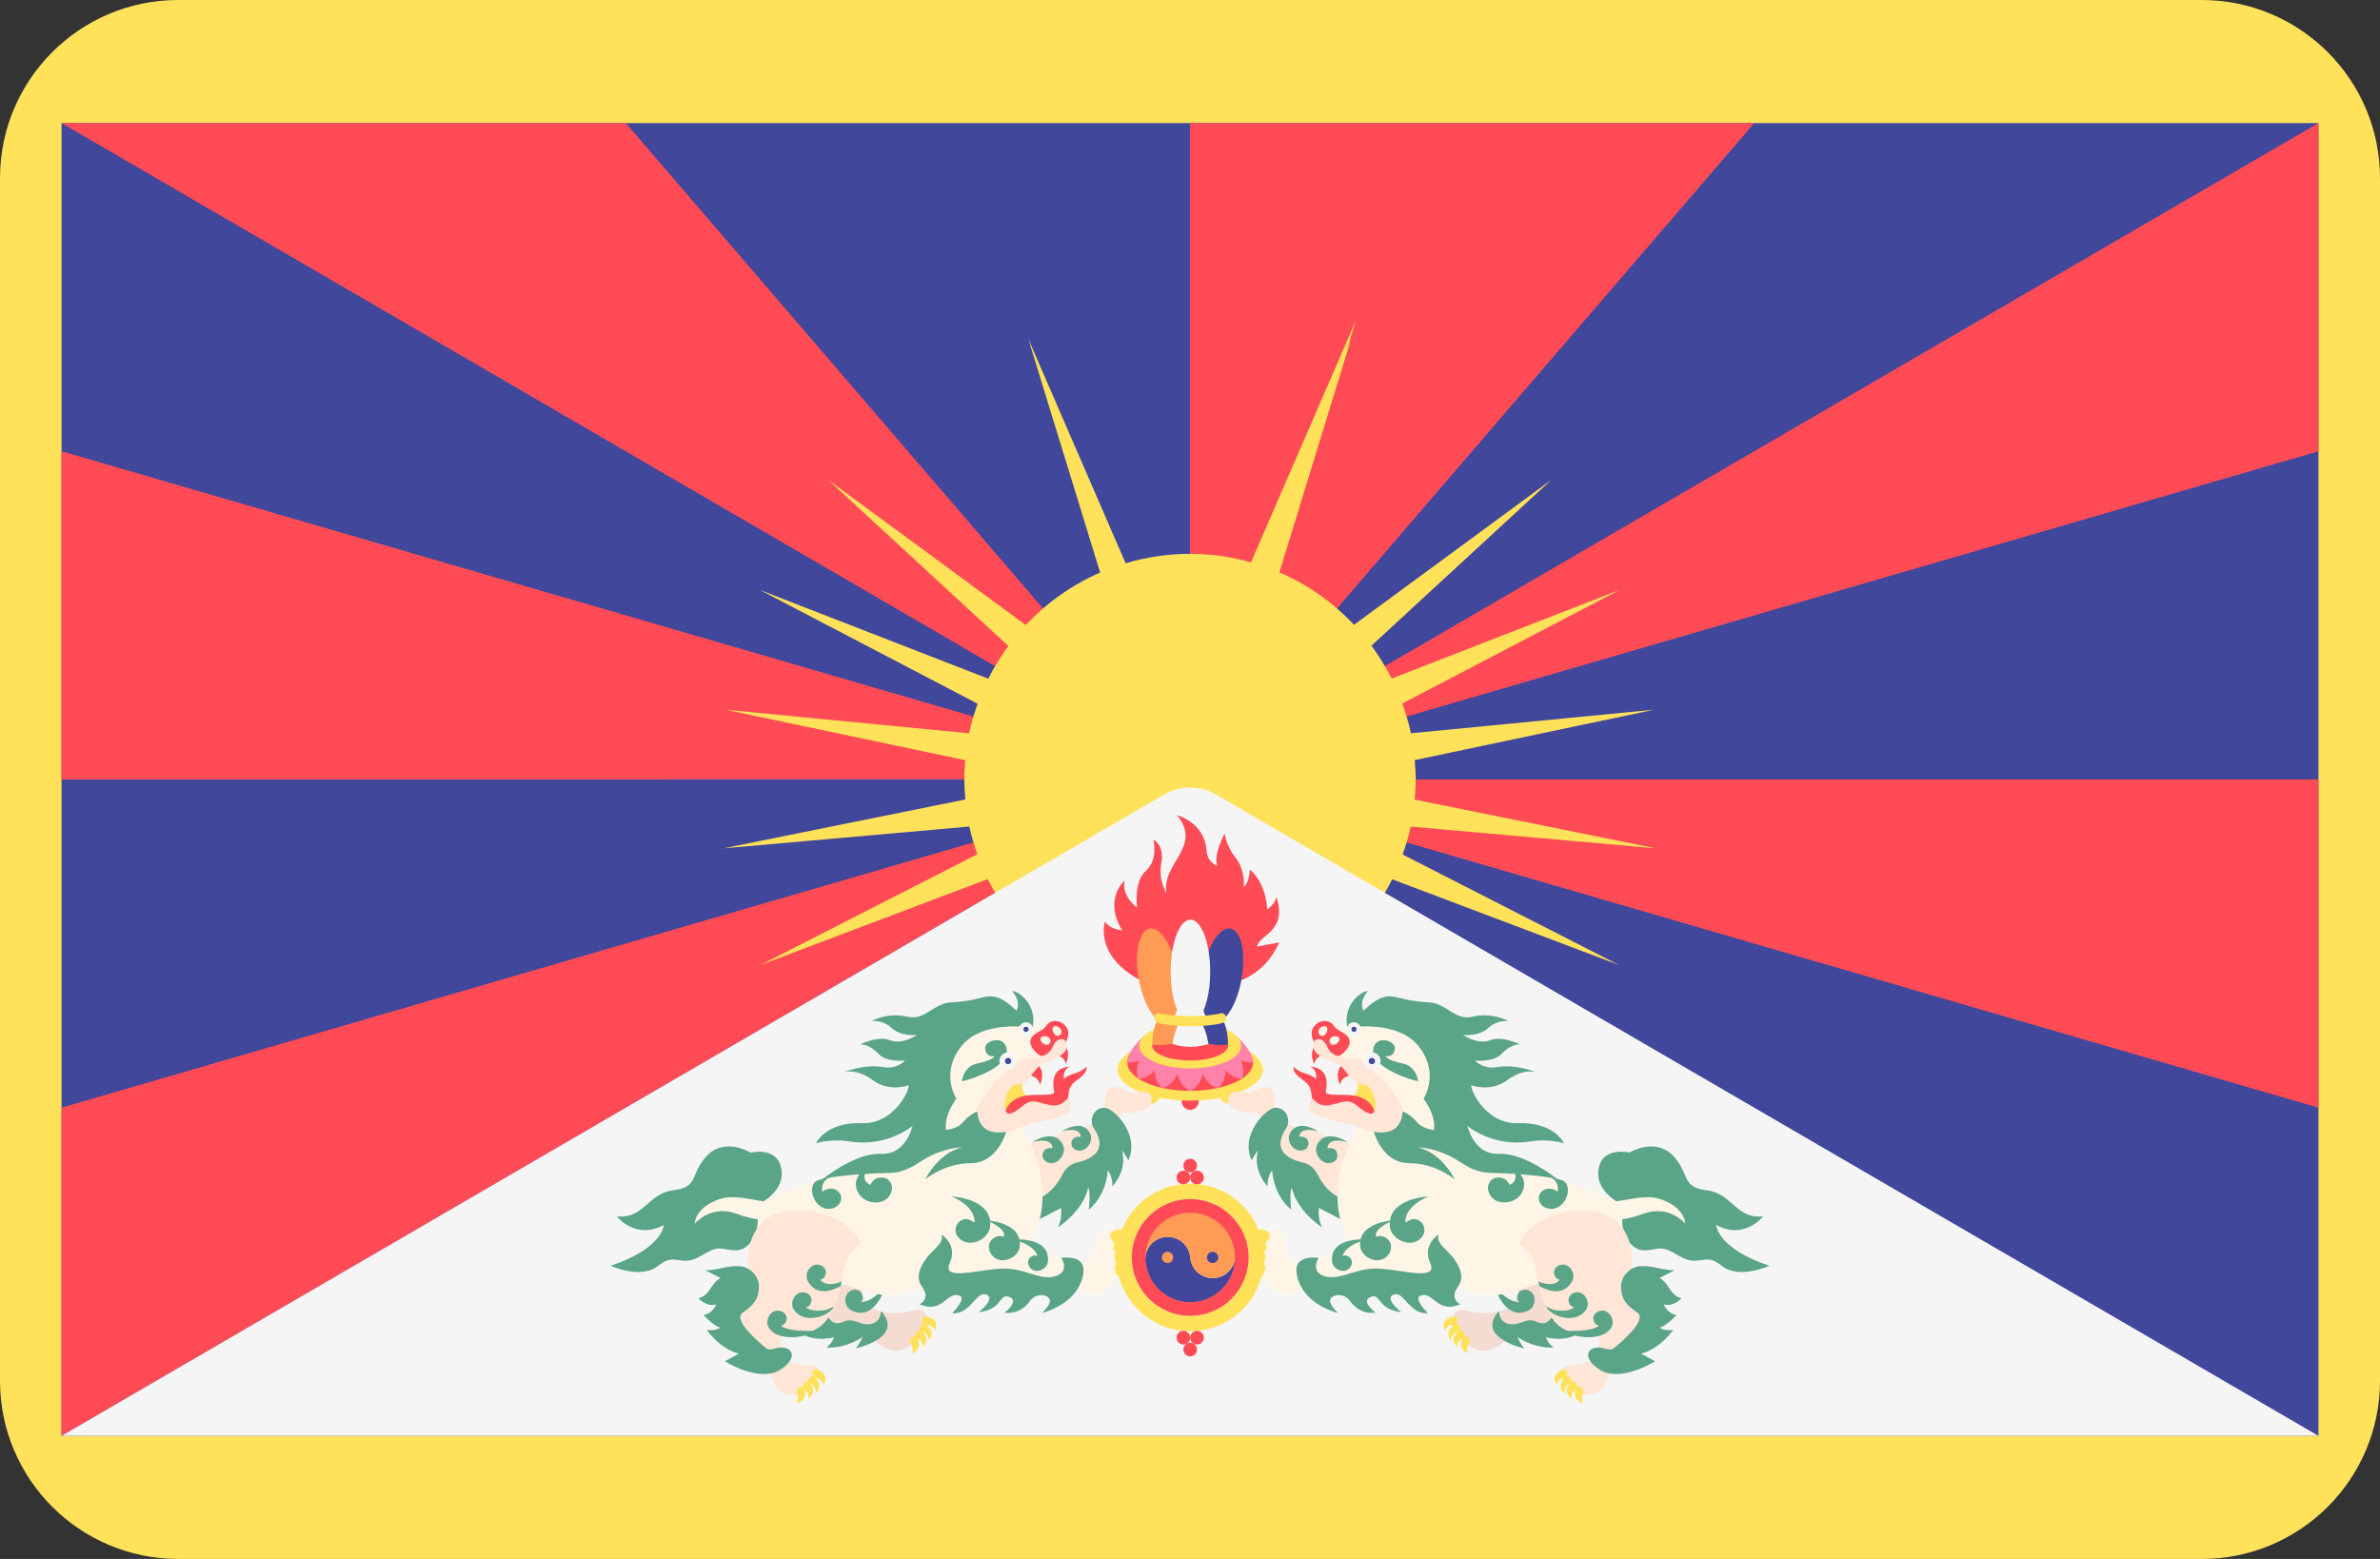 <?xml version="1.0" encoding="UTF-8" standalone="no"?>
<svg
   xmlns:dc="http://purl.org/dc/elements/1.1/"
   xmlns:cc="http://creativecommons.org/ns#"
   xmlns:rdf="http://www.w3.org/1999/02/22-rdf-syntax-ns#"
   xmlns:svg="http://www.w3.org/2000/svg"
   xmlns="http://www.w3.org/2000/svg"
   xmlns:sodipodi="http://sodipodi.sourceforge.net/DTD/sodipodi-0.dtd"
   xmlns:inkscape="http://www.inkscape.org/namespaces/inkscape"
   version="1.1"
   id="Layer_1"
   x="0px"
   y="0px"
   viewBox="0 0 512 335.45"
   xml:space="preserve"
   sodipodi:docname="cn-xz.svg"
   width="512"
   height="335.45"
   inkscape:version="1.0.1 (c497b03c, 2020-09-10)"><rect x="0" y="0" width="512" height="335.45" fill="#333333" stroke="none"/><defs
   id="defs1714" /><sodipodi:namedview
   pagecolor="#ffffff"
   bordercolor="#666666"
   borderopacity="1"
   objecttolerance="10"
   gridtolerance="10"
   guidetolerance="10"
   inkscape:pageopacity="0"
   inkscape:pageshadow="2"
   inkscape:window-width="1079"
   inkscape:window-height="688"
   id="namedview1712"
   showgrid="false"
   inkscape:zoom="0.95898438"
   inkscape:cx="256"
   inkscape:cy="256"
   inkscape:window-x="0"
   inkscape:window-y="23"
   inkscape:window-maximized="0"
   inkscape:current-layer="Layer_1" />
<path
   style="fill:#ffe15a"
   d="M 473.655,0 H 38.345 C 17.167,0 0,17.167 0,38.345 v 258.76 c 0,21.177 17.167,38.345 38.345,38.345 h 435.31 C 494.832,335.45 512,318.283 512,297.105 V 38.345 C 512,17.167 494.833,0 473.655,0 Z"
   id="path1373" />
<rect
   x="13.241"
   y="26.484"
   style="fill:#41479b"
   width="485.52"
   height="282.48"
   id="rect1375" />
<g
   id="g1389"
   transform="translate(0,-88.275)">
	<polygon
   style="fill:#ff4b55"
   points="134.622,114.759 13.241,114.758 256,255.999 "
   id="polygon1377" />
	<polygon
   style="fill:#ff4b55"
   points="377.38,114.759 256,255.999 256,114.758 "
   id="polygon1379" />
	<polygon
   style="fill:#ff4b55"
   points="498.759,185.378 498.759,114.758 256,255.999 "
   id="polygon1381" />
	<polygon
   style="fill:#ff4b55"
   points="498.759,326.62 256,255.999 498.759,255.999 "
   id="polygon1383" />
	<polygon
   style="fill:#ff4b55"
   points="13.244,256 256,255.999 13.244,185.38 "
   id="polygon1385" />
	<polygon
   style="fill:#ff4b55"
   points="13.244,397.242 13.244,326.622 256,255.999 "
   id="polygon1387" />
</g>
<g
   id="g1395"
   transform="translate(0,-88.275)">
	<polygon
   style="fill:#ffe15a"
   points="268.343,233.221 260.062,230.164 291.715,157.16 "
   id="polygon1391" />
	<path
   style="fill:#ffe15a"
   d="m 301.745,272.144 c 0.69,-1.953 1.292,-3.944 1.729,-6.002 l 52.757,4.679 -51.897,-10.491 c 0.127,-1.429 0.218,-2.869 0.218,-4.331 0,-1.408 -0.093,-2.793 -0.211,-4.17 l 51.474,-10.84 -52.29,5.066 c -0.458,-2.199 -1.109,-4.321 -1.853,-6.4 l 46.726,-24.428 -49.02,19.054 c -1.249,-2.488 -2.705,-4.847 -4.345,-7.069 l 38.744,-35.724 -42.489,31.232 c -4.505,-4.776 -9.943,-8.655 -16.056,-11.296 l 15.432,-50.217 -20.919,48.246 c -4.362,-1.288 -8.965,-2.006 -13.743,-2.006 -4.815,0 -9.458,0.725 -13.849,2.031 l -20.931,-48.273 15.447,50.266 c -6.092,2.649 -11.512,6.527 -16,11.298 l -42.56,-31.284 38.815,35.789 c -1.631,2.215 -3.075,4.564 -4.317,7.043 l -49.119,-19.093 46.826,24.481 c -0.736,2.067 -1.383,4.174 -1.837,6.358 l -52.406,-5.077 51.59,10.866 c -0.117,1.368 -0.21,2.745 -0.21,4.145 0,1.454 0.092,2.886 0.217,4.307 l -52.013,10.514 52.872,-4.69 c 0.435,2.044 1.031,4.022 1.714,5.962 l -46.628,23.827 48.881,-18.478 c 7.924,16.046 24.405,27.111 43.51,27.111 19.091,0 35.561,-11.046 43.492,-27.071 l 48.781,18.44 z"
   id="path1393" />
</g>
<path
   style="fill:#f5f5f5"
   d="M 498.759,308.965 261.549,170.953 c -3.431,-1.996 -7.668,-1.996 -11.098,0 L 13.241,308.965 Z"
   id="path1397" />
<g
   id="g1403"
   transform="translate(0,-88.275)">
	<circle
   style="fill:#ff4b55"
   cx="256.04"
   cy="325.26"
   r="1.837"
   id="circle1399" />
	<path
   style="fill:#ff4b55"
   d="m 253.24,263.724 c 5.511,6.813 -3.406,10.22 -2.304,16.733 0,0 -1.803,-2.706 -1.102,-6.513 0.701,-3.807 -1.704,-5.01 -1.704,-5.01 0,0 1.102,4.308 -1.603,6.713 -2.706,2.404 -1.903,7.915 -1.903,7.915 0,0 -3.406,-2.304 -2.706,-5.811 0,0 -4.609,4.008 -0.501,10.721 0,0 -2.706,-0.201 -3.708,-1.903 0,0 -2.399,7.063 7.267,12.449 9.666,5.386 11.069,-7.439 11.069,-7.439 l 6.913,8.617 c 0,0 8.282,-0.234 12.224,-9.118 l -4.743,0.868 c 0.3,-2.505 6.646,-3.172 4.141,-10.687 0,0 -0.201,1.603 -2.004,2.706 0,0 0.067,-5.176 -3.673,-8.584 0,0 -0.134,2.772 -1.336,3.774 0,0 0.401,-3.574 -1.803,-6.379 -2.106,-2.68 -2.304,-5.143 -2.304,-5.143 0,0 -2.505,4.609 -1.603,6.913 0,0 -2.089,-0.508 -2.304,-3.306 -0.468,-6.079 -6.313,-7.516 -6.313,-7.516 z"
   id="path1401" />
</g>
<ellipse
   style="fill:#ffe15a"
   cx="256.04"
   cy="230.124"
   rx="15.637"
   ry="6.702"
   id="ellipse1405" />
<ellipse
   style="fill:#ff4b55"
   cx="256.04"
   cy="228.665"
   rx="13.522"
   ry="6.06"
   id="ellipse1407" />
<g
   id="g1423"
   transform="translate(0,-88.275)">
	<path
   style="fill:#ff82aa"
   d="m 258.877,317.729 h -5.67 c -0.1,1.768 0.701,4.332 2.83,5.262 v 0.006 c 0.001,0 0.002,-0.002 0.002,-0.002 0,0 0.004,0.002 0.006,0.002 v -0.006 c 2.131,-0.931 2.932,-3.494 2.832,-5.262 z"
   id="path1409" />
	<path
   style="fill:#ff82aa"
   d="m 263.384,316.638 -5.143,1.207 c 0.313,1.742 1.625,4.069 3.77,4.521 l 10e-4,0.006 0.003,-0.004 c 0.001,0 0.003,0.002 0.003,0.002 v -0.006 c 1.72,-1.359 1.861,-4.026 1.366,-5.726 z"
   id="path1411" />
	<path
   style="fill:#ff82aa"
   d="m 266.046,314.792 -3.581,2.346 c 0.906,1.521 2.817,3.335 4.672,3.231 l 0.003,0.004 0.001,-0.004 c 0,0 0.003,10e-4 0.004,10e-4 l -0.003,-0.004 c 0.836,-1.66 -0.063,-4.139 -1.096,-5.574 z"
   id="path1413" />
	<path
   style="fill:#ff82aa"
   d="m 265.941,311.167 -1.409,3.556 c 1.91,2.43 5.041,2.179 5.041,2.179 0.125,-1.978 -2.343,-4.524 -3.632,-5.735 z"
   id="path1415" />
	<path
   style="fill:#ff82aa"
   d="m 248.653,316.638 5.143,1.207 c -0.313,1.742 -1.625,4.069 -3.77,4.521 l -0.001,0.006 -0.003,-0.004 -0.004,0.002 0.001,-0.006 c -1.72,-1.359 -1.861,-4.026 -1.366,-5.726 z"
   id="path1417" />
	<path
   style="fill:#ff82aa"
   d="m 245.992,314.792 3.581,2.346 c -0.906,1.521 -2.817,3.335 -4.672,3.231 l -0.003,0.004 -0.001,-0.004 -0.004,10e-4 0.003,-0.004 c -0.836,-1.66 0.063,-4.139 1.096,-5.574 z"
   id="path1419" />
	<path
   style="fill:#ff82aa"
   d="m 246.097,311.167 1.409,3.556 c -1.91,2.43 -5.041,2.179 -5.041,2.179 -0.126,-1.978 2.343,-4.524 3.632,-5.735 z"
   id="path1421" />
</g>
<ellipse
   style="fill:#ffe15a"
   cx="256.04"
   cy="224.994"
   rx="10.975"
   ry="4.918"
   id="ellipse1425" />
<ellipse
   style="fill:#ff4b55"
   cx="256.04"
   cy="224.994"
   rx="8.166"
   ry="3.196"
   id="ellipse1427" />
<path
   style="fill:#41479b"
   d="m 256.871,280.248 c -5.337,0.454 -10.026,-3.514 -10.482,-8.844 -0.234,-2.664 1.752,-5.016 4.42,-5.242 2.667,-0.227 5.012,1.751 5.238,4.42 0.227,2.669 2.577,4.642 5.24,4.421 2.67,-0.226 4.651,-2.581 4.419,-5.244 0.455,5.339 -3.501,10.034 -8.835,10.489"
   id="path1429" />
<path
   style="fill:#ff9b55"
   d="m 246.389,271.405 c -0.234,-2.664 1.752,-5.016 4.42,-5.242 2.667,-0.227 5.012,1.751 5.238,4.42 0.227,2.669 2.577,4.642 5.24,4.421 2.67,-0.226 4.651,-2.581 4.419,-5.244 -0.447,-5.343 -5.141,-9.295 -10.478,-8.842 -5.334,0.456 -9.294,5.149 -8.839,10.487"
   id="path1431" />
<path
   style="fill:#ffe15a"
   d="m 256.046,254.71 c -8.765,0 -15.87,7.105 -15.87,15.87 0,8.765 7.105,15.87 15.87,15.87 8.765,0 15.87,-7.106 15.87,-15.87 0,-8.764 -7.105,-15.87 -15.87,-15.87 z m 0,28.435 c -6.938,0 -12.564,-5.625 -12.564,-12.564 0,-6.939 5.625,-12.564 12.564,-12.564 6.939,0 12.564,5.625 12.564,12.564 0,6.939 -5.625,12.564 -12.564,12.564 z"
   id="path1433" />
<path
   style="fill:#ff4b55"
   d="m 256.046,258.017 c -6.938,0 -12.564,5.625 -12.564,12.564 0,6.939 5.625,12.564 12.564,12.564 6.939,0 12.564,-5.625 12.564,-12.564 0,-6.939 -5.625,-12.564 -12.564,-12.564 z m 0,22.187 c -5.315,0 -9.624,-4.309 -9.624,-9.624 0,-5.315 4.309,-9.624 9.624,-9.624 5.315,0 9.624,4.309 9.624,9.624 0,5.317 -4.308,9.624 -9.624,9.624 z"
   id="path1435" />
<circle
   style="fill:#ff9b55"
   cx="251.17"
   cy="270.574"
   r="1.212"
   id="circle1437" />
<circle
   style="fill:#41479b"
   cx="260.87"
   cy="270.574"
   r="1.212"
   id="circle1439" />
<g
   id="g1453"
   transform="translate(0,-88.275)">
	<circle
   style="fill:#ff4b55"
   cx="256.04"
   cy="339.089"
   r="1.469"
   id="circle1441" />
	<circle
   style="fill:#ff4b55"
   cx="257.51"
   cy="341.649"
   r="1.469"
   id="circle1443" />
	<circle
   style="fill:#ff4b55"
   cx="254.58"
   cy="341.649"
   r="1.469"
   id="circle1445" />
	<circle
   style="fill:#ff4b55"
   cx="256.04"
   cy="378.669"
   r="1.469"
   id="circle1447" />
	<circle
   style="fill:#ff4b55"
   cx="254.58"
   cy="376.109"
   r="1.469"
   id="circle1449" />
	<circle
   style="fill:#ff4b55"
   cx="257.51"
   cy="376.109"
   r="1.469"
   id="circle1451" />
</g>
<path
   style="fill:#ff9b55"
   d="m 253.361,209.24 c -1.009,-5.629 -3.703,-9.855 -6.018,-9.44 -2.315,0.415 -3.374,5.314 -2.365,10.942 0.728,4.062 2.339,7.327 4.046,8.711 -0.705,1.209 -1.134,3.053 -1.143,5.337 1.268,0.108 2.574,0.102 3.916,-0.138 1.341,-0.241 2.569,-0.689 3.72,-1.23 -0.802,-2.138 -1.845,-3.719 -2.926,-4.608 1.119,-1.891 1.498,-5.513 0.77,-9.574 z"
   id="path1455" />
<path
   style="fill:#41479b"
   d="m 258.7,209.24 c 1.009,-5.629 3.703,-9.855 6.018,-9.44 2.315,0.415 3.373,5.314 2.365,10.942 -0.728,4.062 -2.339,7.327 -4.046,8.711 0.705,1.209 1.134,3.053 1.143,5.337 -1.268,0.108 -2.574,0.102 -3.916,-0.138 -1.342,-0.239 -2.569,-0.689 -3.72,-1.23 0.802,-2.138 1.845,-3.719 2.926,-4.608 -1.12,-1.891 -1.498,-5.513 -0.77,-9.574 z"
   id="path1457" />
<path
   style="fill:#f5f5f5"
   d="m 260.351,209.11 c 0,-6.2 -1.907,-11.227 -4.258,-11.227 -2.351,0 -4.258,5.026 -4.258,11.227 0,4.474 1.011,8.267 2.446,10.071 -0.907,1.156 -1.655,3.041 -2.067,5.478 1.229,0.359 2.516,0.601 3.879,0.601 1.363,0 2.65,-0.243 3.879,-0.601 -0.413,-2.436 -1.16,-4.322 -2.067,-5.478 1.436,-1.805 2.446,-5.599 2.446,-10.071 z"
   id="path1459" />
<g
   id="g1465"
   transform="translate(0,-88.275)">
	<path
   style="fill:#ffe15a"
   d="m 256.046,309.109 c -2.774,0 -5.319,-0.258 -6.974,-0.715 -0.569,-0.15 -0.903,-0.732 -0.748,-1.305 0.158,-0.566 0.757,-0.94 1.305,-0.74 2.927,0.781 9.906,0.781 12.833,0 0.569,-0.207 1.152,0.174 1.305,0.74 0.153,0.574 -0.179,1.156 -0.748,1.305 -1.654,0.458 -4.199,0.715 -6.973,0.715 z"
   id="path1461" />
	<path
   style="fill:#ffe15a"
   d="m 246.929,325.945 c 1.152,-0.15 2.605,-0.501 2.706,-2.254 0,0 -2.605,-0.25 -2.605,-0.05 0,0.2 -0.101,2.304 -0.101,2.304 z"
   id="path1463" />
</g>
<g
   id="g1471"
   transform="translate(0,-88.275)">
	<path
   style="fill:#ff4b55"
   d="m 220.778,319.432 c 1.302,0.367 2.572,0.634 2.973,2.238 0,0 1.336,-2.671 -0.534,-4.275 -0.341,-0.293 -2.439,2.037 -2.439,2.037 z"
   id="path1467" />
	<path
   style="fill:#ff4b55"
   d="m 226.322,314.956 c 1.302,0.367 2.572,0.634 2.973,2.238 0,0 1.336,-2.671 -0.534,-4.275 -0.342,-0.291 -2.439,2.037 -2.439,2.037 z"
   id="path1469" />
</g>
<path
   style="fill:#ffe15a"
   d="m 221.178,235.967 c -0.801,-0.201 -2.205,-2.004 -0.401,-4.809 1.804,-2.805 -6.112,1.402 -6.412,3.708 -0.3,2.304 -0.601,6.412 1.203,5.311 1.804,-1.105 5.61,-4.21 5.61,-4.21 z"
   id="path1473" />
<path
   style="fill:#ff4b55"
   d="m 229.762,236.267 c 0.267,-1.47 0,-2.472 1.87,-3.807 1.87,-1.335 2.137,-2.071 2.137,-2.94 0,0 -1.018,1.086 -2.823,1.536 -1.103,0.276 -2.054,1.069 -2.054,1.069 0,0 -0.468,-1.67 1.203,-2.605 0,0 -2.94,0 -3.406,2.671 -0.468,2.671 1.069,3.073 -1.135,3.34 -2.205,0.267 -7.348,-0.801 -9.151,3.273 -1.803,4.075 3.673,1.135 5.143,0.601 1.47,-0.534 6.145,0.601 6.88,-0.401 0.736,-1 1.336,-2.737 1.336,-2.737 z"
   id="path1475" />
<path
   style="fill:#fff5e6"
   d="m 210.508,243.582 7.915,-13.025 c 0,0 7.865,-3.039 7.932,-3.441 0.067,-0.401 2.605,-3.673 2.605,-4.141 0,-0.468 -0.267,-2.739 -1.269,-3.139 -1.002,-0.401 -4.192,0.946 -5.578,1.3 -1.386,0.354 -3.573,-2.234 -3.573,-2.234 0,0 -12.758,2.404 -13.694,3.941 -0.935,1.536 -5.344,12.557 -5.544,13.694 -0.201,1.135 0,8.951 0.267,8.818 0.268,-0.138 10.939,-1.773 10.939,-1.773 z"
   id="path1477" />
<path
   style="fill:#ff4b55"
   d="m 229.428,221.038 c -1.203,-1.737 -3.406,-1.737 -4.342,-0.333 -0.935,1.402 -2.938,1.402 -3.406,3.139 -0.37,1.372 1.87,3.874 3.207,3.406 1.337,-0.468 3.807,-2.004 3.807,-2.004 0,0 1.937,-2.472 0.734,-4.208 z m -3.658,3.536 c -0.548,0.701 -1.924,-0.171 -1.933,-0.949 -0.009,-0.778 1.14,-0.821 1.711,-0.417 0.372,0.262 0.67,0.795 0.222,1.366 z m 2.059,-1.732 c -0.802,0.386 -1.652,-1.003 -1.316,-1.705 0.335,-0.702 1.385,-0.234 1.719,0.381 0.218,0.402 0.25,1.01 -0.403,1.324 z"
   id="path1479" />
<path
   style="fill:#fff5e6"
   d="m 231.96,271.567 c 1.331,0.134 3.093,-0.049 3.459,-3.061 0.42,-3.452 1.464,-4.658 3.193,-3.859 1.729,0.799 1.301,2.178 1.301,2.178 0,0 1.903,5.01 0.902,7.013 -1.002,2.004 -3.306,4.408 -5.01,4.809 -1.704,0.401 -5.21,-1.903 -5.21,-1.903 z"
   id="path1481" />
<path
   style="fill:#ffe6d7"
   d="m 222.347,259.913 c 1.135,-0.534 15.162,-10.286 16.833,-13.961 1.67,-3.673 0.735,-6.346 2.94,-6.479 2.205,-0.134 5.945,-0.267 5.611,-3.006 -0.334,-2.739 -4.008,-1.002 -5.01,-1.536 -1.002,-0.534 -4.141,-2.004 -4.743,0.134 -0.602,2.138 0,4.075 -0.868,5.143 -0.868,1.069 -4.743,2.94 -5.41,2.805 -0.668,-0.134 -2.094,-0.308 -3.185,0.381 -1.091,0.689 -1.692,1.623 -1.692,1.623 0,0 -4.108,0.167 -4.693,0.718 -0.585,0.551 -2.788,3.49 -2.788,3.49 z"
   id="path1483" />
<path
   style="fill:#5aa587"
   d="m 223.817,257.709 c 0,0 2.671,-1.002 4.576,-4.71 1.903,-3.708 3.807,-2.205 6.613,-4.209 2.805,-2.004 1.002,-5.01 0.201,-6.212 -0.801,-1.202 -0.25,-4.308 2.505,-4.209 1.813,0.066 7.615,5.711 5.01,11.322 0,0 -0.401,-1.002 -1.402,-2.205 0,0 1.503,3.708 -2.004,7.816 0,0 0.1,-2.104 -1.002,-3.507 0,0 -0.1,5.21 -4.108,8.516 0,0 0.501,-3.406 -0.1,-4.809 0,0 -0.601,4.509 -6.513,8.617 0,0 0.902,-1.603 0.702,-4.209 l -5.01,2.605 z"
   id="path1485" />
<path
   style="fill:#f5dcd2"
   d="m 185.709,274.842 c 0,0 -1.803,5.511 3.106,7.114 4.909,1.603 7.615,-0.501 9.418,0 1.803,0.501 1.402,3.708 -1.102,6.412 -2.505,2.706 -5.01,3.006 -7.816,1.002 -2.805,-2.004 -3.006,-3.807 -5.911,-3.106 -2.905,0.702 -6.913,-2.104 -6.913,-2.104 0,0 2.605,-11.322 2.905,-11.222 0.302,0.1 6.313,1.904 6.313,1.904 z"
   id="path1487" />
<path
   style="fill:#fff5e6"
   d="m 160.235,261.056 c 0,0 3.459,-3.327 16.9,-7.452 13.44,-4.125 20.626,-5.855 20.626,-5.855 l 10.513,-3.327 c 0,0 4.948,-0.019 8.195,-0.941 3.249,-0.922 3.249,-0.922 3.249,-0.922 0,0 8.65,12.243 2.13,24.618 l 2.262,2.13 c 0,0 2.378,0.726 4.183,1.361 1.805,0.636 0.474,4.095 0.474,4.095 l -6.92,3.193 -20.227,-0.931 c 0,0 -0.399,-0.931 -7.053,1.197 -6.654,2.13 -9.581,-2.661 -22.356,-3.061 -12.775,-0.399 -11.976,-14.105 -11.976,-14.105 z"
   id="path1489" />
<g
   id="g1513"
   transform="translate(0,-88.275)">
	<path
   style="fill:#5aa587"
   d="m 217.738,301.565 c 0,0 2.037,2.037 0.935,4.207 0,0 -2.271,-2.337 -4.141,-2.872 -2.879,-0.822 -3.474,0.751 -9.836,1.052 -4.003,0.189 -5.62,4.025 -9.535,3.09 -4.191,-1.002 -7.648,0.918 -7.648,0.918 0,0 2.404,-0.3 4.359,1.554 1.953,1.853 5.41,1.452 5.41,1.452 0,0 -3.156,2.205 -5.811,1.152 -2.655,-1.053 -6.463,0.902 -6.463,0.902 0.701,-0.05 2.254,0.2 4.008,2.053 1.754,1.853 5.662,1.402 5.662,1.402 -0.701,0.852 -2.655,1.803 -4.501,1.45 -4.184,-0.802 -8.65,1.065 -8.65,1.065 0,0 2.662,-0.931 6.254,1.73 3.593,2.661 7.719,1.065 7.719,1.065 0,1.73 -3.601,8.394 -9.99,8.168 -7.955,-0.281 -9.971,4.341 -9.971,4.341 0,0 3.193,-1.065 7.319,-0.399 7.991,1.289 13.44,-3.327 13.44,-3.327 0,0 -1.331,6.254 -6.786,5.988 -5.455,-0.266 -12.375,5.323 -12.375,5.323 0,0 6.147,-1.108 14.086,-1.205 2.611,-0.032 4.734,-1.062 6.549,-2.286 4.774,-3.224 9.182,-3.224 9.182,-3.224 -5.21,1.203 -7.915,6.913 -7.915,6.913 0,0 4.008,-3.507 9.818,-3.507 5.812,0 7.615,-6.813 7.615,-6.813 -5.41,0.099 -6.212,-4.309 -6.212,-4.309 0,0 -1.603,0.501 -3.106,2.305 -0.951,1.141 -2.558,1.528 -3.658,1.682 -0.401,-3.513 2.252,-6.721 2.252,-6.721 0,0 -3.593,-5.455 1.065,-11.311 4.658,-5.855 15.303,-3.992 15.303,-3.992 1.099,-4.908 -3.042,-7.981 -4.378,-7.846 z"
   id="path1491" />
	<path
   style="fill:#5aa587"
   d="m 206.918,320.935 c 1.737,-0.267 9.82,-2.94 9.685,-6.546 -0.134,-3.607 -4.943,-2.338 -4.675,-0.401 0.267,1.937 2.004,1.536 2.004,1.536 0,0 -0.168,0.873 -3.741,1.603 -2.939,0.602 -3.273,3.808 -3.273,3.808 z"
   id="path1493" />
	<path
   style="fill:#5aa587"
   d="m 228.292,358.943 c 0,0 5.01,-0.801 4.809,2.805 -0.201,3.607 -3.073,7.414 -9.017,9.085 0,0 2.205,-1.903 1.704,-3.006 -0.501,-1.102 -3.006,-1.402 -4.308,0.501 -1.302,1.903 -3.507,2.706 -5.41,2.404 0,0 3.406,-2.505 1.002,-3.406 -2.166,-0.812 -1.336,2.706 -6.513,3.306 0,0 3.807,-3.006 1.603,-3.807 -2.204,-0.801 -3.406,4.408 -7.315,4.008 0,0 3.273,-3.273 1.503,-3.807 -2.788,-0.842 -3.507,4.008 -8.516,1.903 0,0 2.505,-1.102 0.501,-3.807 -2.004,-2.706 0.801,-6.112 2.205,-7.514 1.404,-1.402 2.404,-2.304 2.004,-3.708 0,0 3.574,2.238 1.77,6.178 -1.694,3.701 5.162,1.657 10.487,1.203 5.478,-0.468 8.727,2.674 12.224,1.603 3.271,-1.004 1.267,-3.941 1.267,-3.941 z"
   id="path1495" />
	<path
   style="fill:#5aa587"
   d="m 131.359,360.641 c 0,0 6.572,3.031 10.298,-0.03 3.726,-3.061 4.738,0.562 9.13,-2.1 4.392,-2.661 4.125,-1.197 7.585,-1.197 3.459,0 5.988,-5.589 3.859,-9.448 0,0 7.226,-2.802 5.743,-8.596 -1.102,-4.308 -6.542,-2.98 -6.542,-2.98 0,0 -5.74,-3.608 -9.714,1.065 -3.247,3.82 -1.464,6.388 -6.92,7.053 -5.455,0.665 -6.254,6.254 -12.109,5.589 0,0 3.992,5.19 10.113,1.863 0.001,-0.001 -0.143,5.012 -11.443,8.781 z"
   id="path1497" />
	<path
   style="fill:#5aa587"
   d="m 189.517,370.432 c 0,0 5.611,5.01 -5.41,8.015 0,0 0.702,-0.902 1.503,-2.505 0,0 -3.406,2.505 -7.816,2.304 0,0 1.302,-1.002 1.603,-2.205 0,0 -4.008,1.102 -6.913,-0.801 0,0 3.507,-0.201 5.711,-3.507 0,0 1.002,2.004 3.106,1.002 2.104,-1.002 3.31,0.439 5.21,0.501 1.553,0.05 2.906,-0.751 3.006,-2.804 z"
   id="path1499" />
	<path
   style="fill:#5aa587"
   d="m 186.745,339.505 c 0,0 -4.008,1.87 -2.137,5.41 1.247,2.36 5.153,2.927 6.679,0.735 1.302,-1.87 0.269,-3.686 -1.102,-3.942 -1.436,-0.267 -2.304,0.334 -2.973,1.536 0,10e-4 -2.472,-0.934 -0.467,-3.739 z"
   id="path1501" />
	<path
   style="fill:#5aa587"
   d="m 204.747,345.734 c 0,0 8.703,0.331 8.266,6.362 -0.192,2.654 -3.782,4.507 -6.046,3.115 -1.932,-1.187 -1.619,-3.165 -0.611,-4.042 1.11,-0.966 2.208,-0.618 3.298,0.214 0,-0.002 0.553,-3.295 -4.907,-5.649 z"
   id="path1503" />
	<path
   style="fill:#5aa587"
   d="m 222.131,334.01 c 0,0 4.697,-3.151 6.527,0.6 0.804,1.651 -0.696,4 -2.53,3.954 -1.565,-0.04 -2.062,-1.329 -1.766,-2.201 0.328,-0.961 1.105,-1.133 2.042,-1.015 0,10e-4 0.285,-2.441 -4.273,-1.338 z"
   id="path1505" />
	<path
   style="fill:#5aa587"
   d="m 228.514,331.669 c 0,0 4.333,-2.908 6.02,0.554 0.742,1.523 -0.642,3.69 -2.334,3.647 -1.443,-0.036 -1.902,-1.225 -1.628,-2.03 0.302,-0.886 1.018,-1.046 1.885,-0.937 0,10e-4 0.262,-2.25 -3.943,-1.234 z"
   id="path1507" />
	<path
   style="fill:#5aa587"
   d="m 212.284,350.888 c 0,0 7.489,0.285 7.113,5.475 -0.166,2.283 -3.254,3.878 -5.203,2.68 -1.663,-1.022 -1.752,-2.897 -1.031,-3.791 1.252,-1.553 2.755,-0.852 2.755,-0.852 0,0 1.064,-1.486 -3.634,-3.512 z"
   id="path1509" />
	<path
   style="fill:#5aa587"
   d="m 217.772,355 c 0,0 8.266,-0.801 7.652,4.778 -0.16,1.455 -2.081,2.481 -3.328,1.715 -1.064,-0.653 -1.121,-1.853 -0.659,-2.425 0.801,-0.993 1.762,-0.545 1.762,-0.545 0,0 -0.518,-2.47 -5.427,-3.523 z"
   id="path1511" />
</g>
<path
   style="fill:#ffe6d7"
   d="m 164.759,293.259 c 0,0 1.131,2.296 1.863,4.524 0.627,1.907 3.859,3.193 5.589,1.996 1.73,-1.197 4.651,-4.777 3.454,-5.575 -1.197,-0.799 -6.381,-0.147 -7.179,-2.942 -0.799,-2.795 -0.532,-4.658 -0.532,-4.658 0,0 6.935,2.063 10.242,-3.147 3.307,-5.21 2.834,-10.297 4.13,-12.822 1.013,-1.974 2.795,-2.927 2.795,-2.927 -2.037,-8.066 -26.88,-13.839 -23.997,7.097 l -3.903,8.872 z"
   id="path1515" />
<g
   id="g1521"
   transform="translate(0,-88.275)">
	<path
   style="fill:#5aa587"
   d="m 155.951,381.185 c 1.704,1.102 7.949,4.275 11.823,1.87 3.168,-1.966 3.207,-4.209 1.203,-4.71 -2.004,-0.501 -3.106,0.902 -4.209,0 -1.102,-0.901 -7.315,-6.012 -5.01,-7.615 2.305,-1.603 3.552,-2.9 3.507,-5.711 -0.033,-2.071 -1.837,-4.075 -3.975,-4.275 -2.665,-0.249 -4.743,0.868 -7.548,0.868 l 3.273,1.67 c -2.104,1.002 -2.271,3.841 -4.776,4.342 0,0 1.704,1.937 3.841,1.336 0,0 -0.735,2.004 -2.739,2.271 0,0 1.87,2.137 3.607,2.739 0,0 -1.135,0.801 -2.905,0.468 0,0 2.772,4.075 6.913,5.11 z"
   id="path1517" />
	<path
   style="fill:#5aa587"
   d="m 168.022,373.555 c 0,0 1.113,-0.193 1.208,-1.548 0.055,-0.781 -0.725,-1.794 -2.052,-1.718 -1.555,0.089 -2.61,2.154 -1.865,3.523 1.907,3.501 9.007,2.095 9.875,0.826 0.001,0 -5.676,0.268 -7.166,-1.083 z"
   id="path1519" />
</g>
<g
   id="g1539"
   transform="translate(0,-88.275)">
	<path
   style="fill:#ffe15a"
   d="m 171.348,390.203 c 0.309,-0.434 0.559,-1.611 -0.042,-2.338 0,0 0.326,-1.678 1.603,-1.077 0,0 0.543,1.344 0.108,2.28 -0.433,0.935 -1.669,1.135 -1.669,1.135 z"
   id="path1523" />
	<path
   style="fill:#ffe15a"
   d="m 173.954,389.261 c -0.022,-1.21 -0.294,-1.873 -1.27,-1.973 0,0 -0.25,-1.753 1.203,-1.753 0,0 1.077,0.951 1.087,1.983 0.01,1.031 -1.02,1.743 -1.02,1.743 z"
   id="path1525" />
	<path
   style="fill:#ffe15a"
   d="m 175.565,388.088 c -0.238,-1.187 -0.463,-2.013 -1.55,-2.093 0,0 -0.578,-1.436 1.024,-1.636 0,0 1.022,0.82 1.217,1.832 0.194,1.012 -0.691,1.897 -0.691,1.897 z"
   id="path1527" />
	<path
   style="fill:#ffe15a"
   d="m 177.176,386.247 c -0.493,-1.106 -0.984,-1.548 -2.062,-1.388 0,0 -0.927,-1.302 0.351,-2.004 0,0 1.556,0.444 1.967,1.389 0.413,0.946 -0.256,2.003 -0.256,2.003 z"
   id="path1529" />
	<path
   style="fill:#ffe15a"
   d="m 196.196,379.471 c 0.227,-0.482 0.265,-1.685 -0.456,-2.293 0,0 0.022,-1.709 1.386,-1.345 0,0 0.772,1.227 0.511,2.223 -0.26,0.997 -1.441,1.415 -1.441,1.415 z"
   id="path1531" />
	<path
   style="fill:#ffe15a"
   d="m 198.594,378.081 c -0.236,-1.187 -0.621,-1.791 -1.6,-1.716 0,0 -0.557,-1.681 0.872,-1.939 0,0 1.228,0.745 1.421,1.758 0.193,1.013 -0.693,1.897 -0.693,1.897 z"
   id="path1533" />
	<path
   style="fill:#ffe15a"
   d="m 199.97,376.641 c -0.445,-1.126 -0.813,-1.899 -1.898,-1.785 0,0 -0.824,-1.311 0.717,-1.792 0,0 1.151,0.626 1.523,1.587 0.372,0.963 -0.342,1.99 -0.342,1.99 z"
   id="path1535" />
	<path
   style="fill:#ffe15a"
   d="m 201.23,374.542 c -0.682,-1.001 -1.244,-1.349 -2.276,-1 0,0 -1.143,-1.118 -0.011,-2.035 0,0 1.61,0.161 2.184,1.017 0.573,0.859 0.103,2.018 0.103,2.018 z"
   id="path1537" />
</g>
<path
   style="fill:#ffe6d7"
   d="m 229.494,224.577 c 0.217,1.085 -0.334,2.271 -2.938,3.406 -2.604,1.135 -2.538,0.668 -4.275,2.872 -1.737,2.205 -1.937,2.271 -4.075,2.671 -2.137,0.401 -3.139,7.013 -0.601,6.012 2.538,-1.002 2.872,-3.073 5.677,-2.404 2.805,0.669 4.275,1.603 6.479,-0.868 0,0 2.137,2.872 -1.87,4.075 -4.008,1.203 -6.195,1.295 -8.173,2.217 -1.98,0.922 -9,3.177 -9.461,-3.386 -0.134,-1.903 1.269,-2.638 2.071,-4.041 0.801,-1.402 1.603,-2.338 3.54,-3.874 1.937,-1.536 0.735,-2.805 3.874,-3.273 3.139,-0.468 5.745,-0.401 6.679,-2.671 0.936,-2.272 2.806,-2.072 3.073,-0.736 z"
   id="path1541" />
<g
   id="g1551"
   transform="translate(0,-88.275)">
	<path
   style="fill:#5aa587"
   d="m 176.893,344.698 c 0,0 -0.602,-2.393 2.189,-3.407 -0.655,0.199 -1.258,0.377 -1.946,0.589 -0.587,0.18 -1.053,0.349 -1.602,0.526 -0.214,0.289 -0.502,0.442 -0.647,0.847 -0.849,2.378 1.251,5.463 3.756,5.127 2.136,-0.288 2.742,-2.168 2.044,-3.287 -0.733,-1.173 -2.342,-1.447 -3.794,-0.395 z"
   id="path1543" />
	<path
   style="fill:#5aa587"
   d="m 177.757,370.105 c -3.029,0.678 -4.392,-0.492 -4.392,-0.492 0,0 1.113,-0.193 1.208,-1.548 0.055,-0.781 -0.725,-1.794 -2.052,-1.718 -1.555,0.089 -2.61,2.154 -1.864,3.523 1.641,3.011 6.302,2.3 8.356,0.165 0.108,-0.22 0.22,-0.438 0.317,-0.657 -0.449,0.286 -1.024,0.606 -1.573,0.727 z"
   id="path1545" />
	<path
   style="fill:#5aa587"
   d="m 180.818,365.044 c 0.077,-0.343 0.186,-0.689 0.252,-1.016 -3.56,1.44 -4.598,-0.373 -4.598,-0.373 0,0 1.113,-0.193 1.208,-1.548 0.055,-0.781 -0.725,-1.794 -2.052,-1.717 -1.555,0.089 -2.61,2.154 -1.864,3.523 1.739,3.191 4.839,2.301 7.054,1.131 z"
   id="path1547" />
	<path
   style="fill:#5aa587"
   d="m 188.826,366.737 c -2.069,1.854 -3.65,1.752 -3.65,1.752 0,0 0.826,-0.769 0.167,-1.956 -0.381,-0.685 -1.587,-1.107 -2.657,-0.319 -1.255,0.924 -1.011,3.23 0.361,3.97 3.378,1.821 5.57,-0.995 6.742,-3.262 -0.319,-0.044 -0.643,-0.119 -0.963,-0.185 z"
   id="path1549" />
</g>
<g
   id="g1561"
   transform="translate(0,-88.275)">
	<path
   style="fill:#ffe15a"
   d="m 242.151,364.945 c -0.149,-0.738 -0.922,-2.143 -1.874,-2.24 0,0 -1.122,-1.97 0.153,-2.686 0,0 1.402,0.759 1.869,2.114 0.467,1.356 -0.148,2.812 -0.148,2.812 z"
   id="path1553" />
	<path
   style="fill:#ffe15a"
   d="m 243.04,361.368 c -0.97,-1.16 -1.664,-1.528 -2.356,-0.63 0,0 -1.543,-1.457 -0.632,-2.937 0,0 1.427,-0.169 2.249,0.826 0.822,0.998 0.739,2.741 0.739,2.741 z"
   id="path1555" />
	<path
   style="fill:#ffe15a"
   d="m 243.123,358.581 c -1.088,-0.916 -1.881,-1.493 -2.626,-0.462 0,0 -1.497,-0.812 -0.651,-2.642 0,0 1.289,-0.242 2.21,0.548 0.922,0.79 1.067,2.556 1.067,2.556 z"
   id="path1557" />
	<path
   style="fill:#ffe15a"
   d="m 242.678,355.143 c -1.183,-0.576 -1.841,-0.509 -2.39,0.747 0,0 -1.61,-0.327 -1.364,-2.314 0,0 1.326,-1.152 2.332,-0.651 1.006,0.501 1.422,2.218 1.422,2.218 z"
   id="path1559" />
</g>
<circle
   style="fill:#f5f5f5"
   cx="216.87"
   cy="228.314"
   r="1.87"
   id="circle1563" />
<circle
   style="fill:#41479b"
   cx="216.87"
   cy="228.314"
   r="0.678"
   id="circle1565" />
<circle
   style="fill:#f5f5f5"
   cx="220.72"
   cy="221.485"
   r="1.519"
   id="circle1567" />
<circle
   style="fill:#41479b"
   cx="220.72"
   cy="221.485"
   r="0.551"
   id="circle1569" />
<path
   style="fill:#fff5e6"
   d="m 166.773,258.209 c -1.73,1.331 -7.715,-1.603 -11.923,-0.201 -5.439,1.813 -5.394,5.309 -5.394,5.309 0,0 3.39,-4.206 9.034,-2.136 3.123,1.145 4.939,1.205 4.939,1.205 z"
   id="path1571" />
<path
   style="fill:#ffe15a"
   d="m 265.068,237.67 c -1.152,-0.15 -2.605,-0.501 -2.706,-2.254 0,0 2.605,-0.25 2.605,-0.05 0,0.2 0.101,2.304 0.101,2.304 z"
   id="path1573" />
<g
   id="g1579"
   transform="translate(0,-88.275)">
	<path
   style="fill:#ff4b55"
   d="m 291.219,319.432 c -1.302,0.367 -2.572,0.634 -2.973,2.238 0,0 -1.336,-2.671 0.534,-4.275 0.341,-0.293 2.439,2.037 2.439,2.037 z"
   id="path1575" />
	<path
   style="fill:#ff4b55"
   d="m 285.675,314.956 c -1.302,0.367 -2.572,0.634 -2.973,2.238 0,0 -1.336,-2.671 0.534,-4.275 0.34,-0.291 2.439,2.037 2.439,2.037 z"
   id="path1577" />
</g>
<path
   style="fill:#ffe15a"
   d="m 290.818,235.967 c 0.801,-0.201 2.205,-2.004 0.401,-4.809 -1.804,-2.805 6.112,1.402 6.412,3.708 0.3,2.306 0.601,6.412 -1.203,5.311 -1.803,-1.105 -5.61,-4.21 -5.61,-4.21 z"
   id="path1581" />
<path
   style="fill:#ff4b55"
   d="m 282.234,236.267 c -0.267,-1.47 0,-2.472 -1.87,-3.807 -1.87,-1.335 -2.137,-2.071 -2.137,-2.94 0,0 1.018,1.086 2.823,1.536 1.103,0.276 2.053,1.069 2.053,1.069 0,0 0.468,-1.67 -1.203,-2.605 0,0 2.94,0 3.406,2.671 0.468,2.671 -1.069,3.073 1.135,3.34 2.205,0.267 7.348,-0.801 9.151,3.273 1.803,4.074 -3.673,1.135 -5.143,0.601 -1.47,-0.534 -6.145,0.601 -6.88,-0.401 -0.733,-1 -1.335,-2.737 -1.335,-2.737 z"
   id="path1583" />
<path
   style="fill:#fff5e6"
   d="m 301.489,243.582 -7.915,-13.025 c 0,0 -7.865,-3.039 -7.932,-3.441 -0.067,-0.401 -2.605,-3.673 -2.605,-4.141 0,-0.468 0.267,-2.739 1.269,-3.139 1.002,-0.401 4.192,0.946 5.578,1.3 1.386,0.354 3.573,-2.234 3.573,-2.234 0,0 12.758,2.404 13.694,3.941 0.935,1.536 5.344,12.557 5.544,13.694 0.201,1.135 0,8.951 -0.267,8.818 -0.268,-0.138 -10.939,-1.773 -10.939,-1.773 z"
   id="path1585" />
<path
   style="fill:#ff4b55"
   d="m 283.304,225.246 c 0,0 2.472,1.536 3.807,2.004 1.336,0.467 3.576,-2.036 3.207,-3.406 -0.467,-1.737 -2.472,-1.737 -3.406,-3.139 -0.935,-1.402 -3.139,-1.402 -4.342,0.333 -1.204,1.736 0.734,4.208 0.734,4.208 z m 3.145,-2.039 c 0.572,-0.404 1.72,-0.36 1.711,0.417 -0.009,0.778 -1.385,1.65 -1.933,0.949 -0.448,-0.57 -0.15,-1.103 0.222,-1.366 z m -2.685,-1.69 c 0.334,-0.615 1.384,-1.082 1.719,-0.381 0.335,0.702 -0.514,2.091 -1.316,1.705 -0.653,-0.313 -0.622,-0.921 -0.403,-1.324 z"
   id="path1587" />
<path
   style="fill:#fff5e6"
   d="m 280.036,271.567 c -1.331,0.134 -3.093,-0.049 -3.459,-3.061 -0.42,-3.452 -1.464,-4.658 -3.193,-3.859 -1.729,0.799 -1.301,2.178 -1.301,2.178 0,0 -1.903,5.01 -0.902,7.013 1.002,2.004 3.306,4.408 5.01,4.809 1.704,0.401 5.211,-1.903 5.211,-1.903 z"
   id="path1589" />
<path
   style="fill:#ffe6d7"
   d="m 289.649,259.913 c -1.135,-0.534 -15.162,-10.286 -16.833,-13.961 -1.67,-3.673 -0.735,-6.346 -2.94,-6.479 -2.205,-0.134 -5.945,-0.267 -5.611,-3.006 0.334,-2.739 4.008,-1.002 5.01,-1.536 1.002,-0.534 4.141,-2.004 4.743,0.134 0.602,2.138 0,4.075 0.868,5.143 0.868,1.069 4.743,2.94 5.41,2.805 0.668,-0.135 2.094,-0.308 3.185,0.381 1.09,0.689 1.692,1.623 1.692,1.623 0,0 4.108,0.167 4.693,0.718 0.585,0.551 2.788,3.49 2.788,3.49 z"
   id="path1591" />
<path
   style="fill:#5aa587"
   d="m 288.18,257.709 c 0,0 -2.671,-1.002 -4.576,-4.71 -1.903,-3.708 -3.807,-2.205 -6.613,-4.209 -2.805,-2.004 -1.002,-5.01 -0.201,-6.212 0.801,-1.203 0.25,-4.308 -2.505,-4.209 -1.813,0.066 -7.615,5.711 -5.01,11.322 0,0 0.401,-1.002 1.402,-2.205 0,0 -1.503,3.708 2.004,7.816 0,0 -0.1,-2.104 1.002,-3.507 0,0 0.1,5.21 4.108,8.516 0,0 -0.501,-3.406 0.1,-4.809 0,0 0.601,4.509 6.513,8.617 0,0 -0.901,-1.603 -0.702,-4.209 l 5.01,2.605 z"
   id="path1593" />
<path
   style="fill:#f5dcd2"
   d="m 326.287,274.842 c 0,0 1.803,5.511 -3.106,7.114 -4.909,1.603 -7.615,-0.501 -9.418,0 -1.803,0.501 -1.402,3.708 1.102,6.412 2.505,2.706 5.01,3.006 7.816,1.002 2.805,-2.004 3.006,-3.807 5.911,-3.106 2.905,0.702 6.913,-2.104 6.913,-2.104 0,0 -2.605,-11.322 -2.905,-11.222 -0.301,0.1 -6.313,1.904 -6.313,1.904 z"
   id="path1595" />
<path
   style="fill:#fff5e6"
   d="m 351.762,261.056 c 0,0 -3.459,-3.327 -16.9,-7.452 -13.44,-4.125 -20.626,-5.855 -20.626,-5.855 l -10.513,-3.327 c 0,0 -4.948,-0.019 -8.195,-0.941 -3.247,-0.922 -3.249,-0.922 -3.249,-0.922 0,0 -8.65,12.243 -2.13,24.618 l -2.262,2.13 c 0,0 -2.378,0.726 -4.183,1.361 -1.805,0.636 -0.474,4.095 -0.474,4.095 l 6.92,3.193 20.227,-0.931 c 0,0 0.399,-0.931 7.053,1.197 6.654,2.129 9.581,-2.661 22.356,-3.061 12.773,-0.399 11.976,-14.105 11.976,-14.105 z"
   id="path1597" />
<g
   id="g1621"
   transform="translate(0,-88.275)">
	<path
   style="fill:#5aa587"
   d="m 294.258,301.565 c 0,0 -2.037,2.037 -0.935,4.207 0,0 2.271,-2.337 4.141,-2.872 2.879,-0.822 3.474,0.751 9.836,1.052 4.003,0.189 5.62,4.025 9.535,3.09 4.191,-1.002 7.648,0.918 7.648,0.918 0,0 -2.404,-0.3 -4.359,1.554 -1.953,1.853 -5.41,1.452 -5.41,1.452 0,0 3.156,2.205 5.811,1.152 2.655,-1.052 6.463,0.902 6.463,0.902 -0.701,-0.05 -2.254,0.2 -4.008,2.053 -1.753,1.854 -5.662,1.402 -5.662,1.402 0.701,0.852 2.655,1.803 4.501,1.45 4.184,-0.802 8.65,1.065 8.65,1.065 0,0 -2.661,-0.931 -6.254,1.73 -3.593,2.661 -7.719,1.065 -7.719,1.065 0,1.73 3.601,8.394 9.99,8.168 7.955,-0.281 9.971,4.341 9.971,4.341 0,0 -3.193,-1.065 -7.319,-0.399 -7.991,1.289 -13.44,-3.327 -13.44,-3.327 0,0 1.331,6.254 6.786,5.988 5.455,-0.266 12.375,5.323 12.375,5.323 0,0 -6.147,-1.108 -14.086,-1.205 -2.611,-0.032 -4.734,-1.062 -6.549,-2.286 -4.774,-3.224 -9.182,-3.224 -9.182,-3.224 5.21,1.203 7.915,6.913 7.915,6.913 0,0 -4.008,-3.507 -9.818,-3.507 -5.812,0 -7.615,-6.813 -7.615,-6.813 5.41,0.099 6.212,-4.309 6.212,-4.309 0,0 1.603,0.501 3.106,2.305 0.951,1.141 2.558,1.528 3.658,1.682 0.401,-3.513 -2.252,-6.721 -2.252,-6.721 0,0 3.593,-5.455 -1.065,-11.311 -4.658,-5.856 -15.304,-3.992 -15.304,-3.992 -1.098,-4.908 3.043,-7.981 4.379,-7.846 z"
   id="path1599" />
	<path
   style="fill:#5aa587"
   d="m 305.079,320.935 c -1.737,-0.267 -9.82,-2.94 -9.685,-6.546 0.135,-3.606 4.943,-2.338 4.675,-0.401 -0.267,1.937 -2.004,1.536 -2.004,1.536 0,0 0.168,0.873 3.741,1.603 2.939,0.602 3.273,3.808 3.273,3.808 z"
   id="path1601" />
	<path
   style="fill:#5aa587"
   d="m 283.704,358.943 c 0,0 -5.01,-0.801 -4.809,2.805 0.201,3.607 3.073,7.414 9.017,9.085 0,0 -2.205,-1.903 -1.704,-3.006 0.501,-1.102 3.006,-1.402 4.308,0.501 1.302,1.903 3.507,2.706 5.41,2.404 0,0 -3.406,-2.505 -1.002,-3.406 2.166,-0.812 1.336,2.706 6.513,3.306 0,0 -3.807,-3.006 -1.603,-3.807 2.205,-0.801 3.406,4.408 7.315,4.008 0,0 -3.273,-3.273 -1.503,-3.807 2.788,-0.842 3.507,4.008 8.516,1.903 0,0 -2.505,-1.102 -0.501,-3.807 2.004,-2.706 -0.801,-6.112 -2.205,-7.514 -1.402,-1.402 -2.404,-2.304 -2.004,-3.708 0,0 -3.574,2.238 -1.77,6.178 1.694,3.701 -5.162,1.657 -10.487,1.203 -5.478,-0.468 -8.727,2.674 -12.224,1.603 -3.271,-1.004 -1.267,-3.941 -1.267,-3.941 z"
   id="path1603" />
	<path
   style="fill:#5aa587"
   d="m 380.638,360.641 c 0,0 -6.572,3.031 -10.298,-0.03 -3.726,-3.061 -4.738,0.562 -9.13,-2.1 -4.392,-2.661 -4.125,-1.197 -7.585,-1.197 -3.459,0 -5.988,-5.589 -3.859,-9.448 0,0 -7.227,-2.802 -5.743,-8.596 1.102,-4.308 6.542,-2.98 6.542,-2.98 0,0 5.74,-3.608 9.714,1.065 3.247,3.82 1.464,6.388 6.92,7.053 5.455,0.665 6.254,6.254 12.109,5.589 0,0 -3.992,5.19 -10.113,1.863 -10e-4,-0.001 0.142,5.012 11.443,8.781 z"
   id="path1605" />
	<path
   style="fill:#5aa587"
   d="m 322.479,370.432 c 0,0 -5.611,5.01 5.41,8.015 0,0 -0.702,-0.902 -1.503,-2.505 0,0 3.406,2.505 7.816,2.304 0,0 -1.302,-1.002 -1.603,-2.205 0,0 4.008,1.102 6.913,-0.801 0,0 -3.507,-0.201 -5.711,-3.507 0,0 -1.002,2.004 -3.106,1.002 -2.104,-1.002 -3.31,0.439 -5.211,0.501 -1.551,0.05 -2.904,-0.751 -3.005,-2.804 z"
   id="path1607" />
	<path
   style="fill:#5aa587"
   d="m 325.251,339.505 c 0,0 4.008,1.87 2.137,5.41 -1.247,2.36 -5.153,2.927 -6.679,0.735 -1.302,-1.87 -0.269,-3.686 1.102,-3.942 1.437,-0.267 2.304,0.334 2.973,1.536 -10e-4,10e-4 2.471,-0.934 0.467,-3.739 z"
   id="path1609" />
	<path
   style="fill:#5aa587"
   d="m 307.25,345.734 c 0,0 -8.703,0.331 -8.266,6.362 0.192,2.654 3.782,4.507 6.046,3.115 1.932,-1.187 1.619,-3.165 0.611,-4.042 -1.11,-0.966 -2.208,-0.618 -3.298,0.214 0,-0.002 -0.553,-3.295 4.907,-5.649 z"
   id="path1611" />
	<path
   style="fill:#5aa587"
   d="m 289.866,334.01 c 0,0 -4.697,-3.151 -6.527,0.6 -0.804,1.651 0.696,4 2.53,3.954 1.565,-0.04 2.062,-1.329 1.766,-2.201 -0.328,-0.961 -1.105,-1.133 -2.043,-1.015 0,10e-4 -0.284,-2.441 4.274,-1.338 z"
   id="path1613" />
	<path
   style="fill:#5aa587"
   d="m 283.482,331.669 c 0,0 -4.333,-2.908 -6.02,0.554 -0.741,1.523 0.642,3.69 2.334,3.647 1.443,-0.036 1.902,-1.225 1.628,-2.03 -0.302,-0.886 -1.018,-1.046 -1.885,-0.937 0.001,10e-4 -0.262,-2.25 3.943,-1.234 z"
   id="path1615" />
	<path
   style="fill:#5aa587"
   d="m 299.713,350.888 c 0,0 -7.489,0.285 -7.113,5.475 0.165,2.283 3.254,3.878 5.203,2.68 1.663,-1.022 1.752,-2.897 1.031,-3.791 -1.252,-1.553 -2.755,-0.852 -2.755,-0.852 0,0 -1.064,-1.486 3.634,-3.512 z"
   id="path1617" />
	<path
   style="fill:#5aa587"
   d="m 294.225,355 c 0,0 -8.266,-0.801 -7.652,4.778 0.16,1.455 2.081,2.481 3.328,1.715 1.064,-0.653 1.121,-1.853 0.659,-2.425 -0.801,-0.993 -1.762,-0.545 -1.762,-0.545 0,0 0.517,-2.47 5.427,-3.523 z"
   id="path1619" />
</g>
<path
   style="fill:#ffe6d7"
   d="m 347.238,293.259 c 0,0 -1.131,2.296 -1.863,4.524 -0.627,1.907 -3.859,3.193 -5.589,1.996 -1.73,-1.197 -4.651,-4.777 -3.454,-5.575 1.197,-0.798 6.381,-0.147 7.18,-2.942 0.799,-2.795 0.532,-4.658 0.532,-4.658 0,0 -6.935,2.063 -10.242,-3.147 -3.306,-5.211 -2.834,-10.297 -4.13,-12.822 -1.013,-1.974 -2.795,-2.927 -2.795,-2.927 2.037,-8.066 26.88,-13.839 23.997,7.097 l 3.903,8.872 z"
   id="path1623" />
<g
   id="g1629"
   transform="translate(0,-88.275)">
	<path
   style="fill:#5aa587"
   d="m 356.045,381.185 c -1.704,1.102 -7.949,4.275 -11.823,1.87 -3.168,-1.966 -3.207,-4.209 -1.203,-4.71 2.004,-0.501 3.106,0.902 4.209,0 1.102,-0.901 7.315,-6.012 5.01,-7.615 -2.305,-1.603 -3.552,-2.9 -3.507,-5.711 0.033,-2.071 1.837,-4.075 3.975,-4.275 2.665,-0.249 4.743,0.868 7.548,0.868 l -3.273,1.67 c 2.104,1.002 2.271,3.841 4.776,4.342 0,0 -1.704,1.937 -3.841,1.336 0,0 0.735,2.004 2.739,2.271 0,0 -1.87,2.137 -3.607,2.739 0,0 1.135,0.801 2.905,0.468 0,0 -2.772,4.075 -6.913,5.11 z"
   id="path1625" />
	<path
   style="fill:#5aa587"
   d="m 343.975,373.555 c 0,0 -1.113,-0.193 -1.208,-1.548 -0.055,-0.781 0.725,-1.794 2.052,-1.718 1.555,0.089 2.61,2.154 1.865,3.523 -1.907,3.501 -9.007,2.095 -9.875,0.826 -0.001,0 5.676,0.268 7.166,-1.083 z"
   id="path1627" />
</g>
<g
   id="g1647"
   transform="translate(0,-88.275)">
	<path
   style="fill:#ffe15a"
   d="m 340.648,390.203 c -0.309,-0.434 -0.559,-1.611 0.042,-2.338 0,0 -0.326,-1.678 -1.603,-1.077 0,0 -0.543,1.344 -0.108,2.28 0.433,0.935 1.669,1.135 1.669,1.135 z"
   id="path1631" />
	<path
   style="fill:#ffe15a"
   d="m 338.041,389.261 c 0.022,-1.21 0.294,-1.873 1.27,-1.973 0,0 0.25,-1.753 -1.203,-1.753 0,0 -1.077,0.951 -1.087,1.983 -0.008,1.031 1.02,1.743 1.02,1.743 z"
   id="path1633" />
	<path
   style="fill:#ffe15a"
   d="m 336.431,388.088 c 0.238,-1.187 0.463,-2.013 1.55,-2.093 0,0 0.578,-1.436 -1.024,-1.636 0,0 -1.022,0.82 -1.217,1.832 -0.195,1.01 0.691,1.897 0.691,1.897 z"
   id="path1635" />
	<path
   style="fill:#ffe15a"
   d="m 334.82,386.247 c 0.493,-1.106 0.984,-1.548 2.062,-1.388 0,0 0.927,-1.302 -0.351,-2.004 0,0 -1.556,0.444 -1.969,1.389 -0.41,0.946 0.258,2.003 0.258,2.003 z"
   id="path1637" />
	<path
   style="fill:#ffe15a"
   d="m 315.8,379.471 c -0.227,-0.482 -0.265,-1.685 0.456,-2.293 0,0 -0.022,-1.709 -1.387,-1.345 0,0 -0.772,1.227 -0.512,2.223 0.263,0.997 1.443,1.415 1.443,1.415 z"
   id="path1639" />
	<path
   style="fill:#ffe15a"
   d="m 313.402,378.081 c 0.236,-1.187 0.621,-1.791 1.6,-1.716 0,0 0.557,-1.681 -0.872,-1.939 0,0 -1.228,0.745 -1.421,1.758 -0.194,1.014 0.693,1.897 0.693,1.897 z"
   id="path1641" />
	<path
   style="fill:#ffe15a"
   d="m 312.025,376.641 c 0.445,-1.126 0.813,-1.899 1.898,-1.785 0,0 0.824,-1.311 -0.717,-1.792 0,0 -1.151,0.626 -1.523,1.587 -0.372,0.963 0.342,1.99 0.342,1.99 z"
   id="path1643" />
	<path
   style="fill:#ffe15a"
   d="m 310.766,374.542 c 0.682,-1.001 1.244,-1.349 2.276,-1 0,0 1.143,-1.118 0.011,-2.035 0,0 -1.61,0.161 -2.184,1.017 -0.573,0.859 -0.103,2.018 -0.103,2.018 z"
   id="path1645" />
</g>
<path
   style="fill:#ffe6d7"
   d="m 282.502,224.577 c -0.217,1.085 0.334,2.271 2.94,3.406 2.606,1.135 2.538,0.668 4.275,2.872 1.737,2.205 1.937,2.271 4.075,2.671 2.137,0.401 3.139,7.013 0.601,6.012 -2.538,-1.002 -2.872,-3.073 -5.677,-2.404 -2.805,0.669 -4.275,1.603 -6.479,-0.868 0,0 -2.137,2.872 1.87,4.075 4.008,1.203 6.195,1.295 8.173,2.217 1.98,0.922 9,3.177 9.461,-3.386 0.134,-1.903 -1.269,-2.638 -2.071,-4.041 -0.801,-1.402 -1.603,-2.338 -3.54,-3.874 -1.938,-1.536 -0.735,-2.805 -3.874,-3.273 -3.139,-0.468 -5.745,-0.401 -6.679,-2.671 -0.938,-2.272 -2.808,-2.072 -3.075,-0.736 z"
   id="path1649" />
<g
   id="g1659"
   transform="translate(0,-88.275)">
	<path
   style="fill:#5aa587"
   d="m 335.104,344.698 c 0,0 0.602,-2.393 -2.189,-3.407 0.655,0.199 1.258,0.377 1.947,0.589 0.587,0.18 1.053,0.349 1.602,0.526 0.214,0.289 0.502,0.442 0.647,0.847 0.849,2.378 -1.251,5.463 -3.756,5.127 -2.136,-0.288 -2.742,-2.168 -2.044,-3.287 0.731,-1.173 2.34,-1.447 3.793,-0.395 z"
   id="path1651" />
	<path
   style="fill:#5aa587"
   d="m 334.239,370.105 c 3.029,0.678 4.392,-0.492 4.392,-0.492 0,0 -1.113,-0.193 -1.208,-1.548 -0.055,-0.781 0.725,-1.794 2.052,-1.718 1.555,0.089 2.61,2.154 1.864,3.523 -1.641,3.011 -6.302,2.3 -8.356,0.165 -0.108,-0.22 -0.22,-0.438 -0.317,-0.657 0.45,0.286 1.024,0.606 1.573,0.727 z"
   id="path1653" />
	<path
   style="fill:#5aa587"
   d="m 331.179,365.044 c -0.077,-0.343 -0.186,-0.689 -0.252,-1.016 3.56,1.44 4.598,-0.373 4.598,-0.373 0,0 -1.113,-0.193 -1.208,-1.548 -0.055,-0.781 0.725,-1.794 2.052,-1.717 1.555,0.089 2.61,2.154 1.864,3.523 -1.74,3.191 -4.84,2.301 -7.054,1.131 z"
   id="path1655" />
	<path
   style="fill:#5aa587"
   d="m 323.17,366.737 c 2.069,1.854 3.65,1.752 3.65,1.752 0,0 -0.826,-0.769 -0.167,-1.956 0.381,-0.685 1.587,-1.107 2.657,-0.319 1.255,0.924 1.011,3.23 -0.361,3.97 -3.378,1.821 -5.57,-0.995 -6.742,-3.262 0.319,-0.044 0.642,-0.119 0.963,-0.185 z"
   id="path1657" />
</g>
<g
   id="g1669"
   transform="translate(0,-88.275)">
	<path
   style="fill:#ffe15a"
   d="m 269.846,364.945 c 0.149,-0.738 0.922,-2.143 1.874,-2.24 0,0 1.122,-1.97 -0.153,-2.686 0,0 -1.402,0.759 -1.869,2.114 -0.469,1.356 0.148,2.812 0.148,2.812 z"
   id="path1661" />
	<path
   style="fill:#ffe15a"
   d="m 268.957,361.368 c 0.97,-1.16 1.664,-1.528 2.356,-0.63 0,0 1.543,-1.457 0.632,-2.937 0,0 -1.427,-0.169 -2.249,0.826 -0.822,0.996 -0.739,2.741 -0.739,2.741 z"
   id="path1663" />
	<path
   style="fill:#ffe15a"
   d="m 268.874,358.581 c 1.087,-0.916 1.881,-1.493 2.626,-0.462 0,0 1.497,-0.812 0.651,-2.642 0,0 -1.289,-0.242 -2.21,0.548 -0.923,0.79 -1.067,2.556 -1.067,2.556 z"
   id="path1665" />
	<path
   style="fill:#ffe15a"
   d="m 269.319,355.143 c 1.183,-0.576 1.841,-0.509 2.39,0.747 0,0 1.61,-0.327 1.364,-2.314 0,0 -1.326,-1.152 -2.332,-0.651 -1.005,0.502 -1.422,2.218 -1.422,2.218 z"
   id="path1667" />
</g>
<circle
   style="fill:#f5f5f5"
   cx="295.13"
   cy="228.314"
   r="1.87"
   id="circle1671" />
<circle
   style="fill:#41479b"
   cx="295.13"
   cy="228.314"
   r="0.678"
   id="circle1673" />
<circle
   style="fill:#f5f5f5"
   cx="291.27"
   cy="221.485"
   r="1.519"
   id="circle1675" />
<circle
   style="fill:#41479b"
   cx="291.27"
   cy="221.485"
   r="0.551"
   id="circle1677" />
<path
   style="fill:#fff5e6"
   d="m 345.224,258.209 c 1.73,1.331 7.715,-1.603 11.923,-0.201 5.439,1.813 5.394,5.309 5.394,5.309 0,0 -3.39,-4.206 -9.034,-2.136 -3.123,1.145 -4.939,1.205 -4.939,1.205 z"
   id="path1679" />
<g
   id="g1681"
   transform="translate(0,-88.275)">
</g>
<g
   id="g1683"
   transform="translate(0,-88.275)">
</g>
<g
   id="g1685"
   transform="translate(0,-88.275)">
</g>
<g
   id="g1687"
   transform="translate(0,-88.275)">
</g>
<g
   id="g1689"
   transform="translate(0,-88.275)">
</g>
<g
   id="g1691"
   transform="translate(0,-88.275)">
</g>
<g
   id="g1693"
   transform="translate(0,-88.275)">
</g>
<g
   id="g1695"
   transform="translate(0,-88.275)">
</g>
<g
   id="g1697"
   transform="translate(0,-88.275)">
</g>
<g
   id="g1699"
   transform="translate(0,-88.275)">
</g>
<g
   id="g1701"
   transform="translate(0,-88.275)">
</g>
<g
   id="g1703"
   transform="translate(0,-88.275)">
</g>
<g
   id="g1705"
   transform="translate(0,-88.275)">
</g>
<g
   id="g1707"
   transform="translate(0,-88.275)">
</g>
<g
   id="g1709"
   transform="translate(0,-88.275)">
</g>
</svg>
